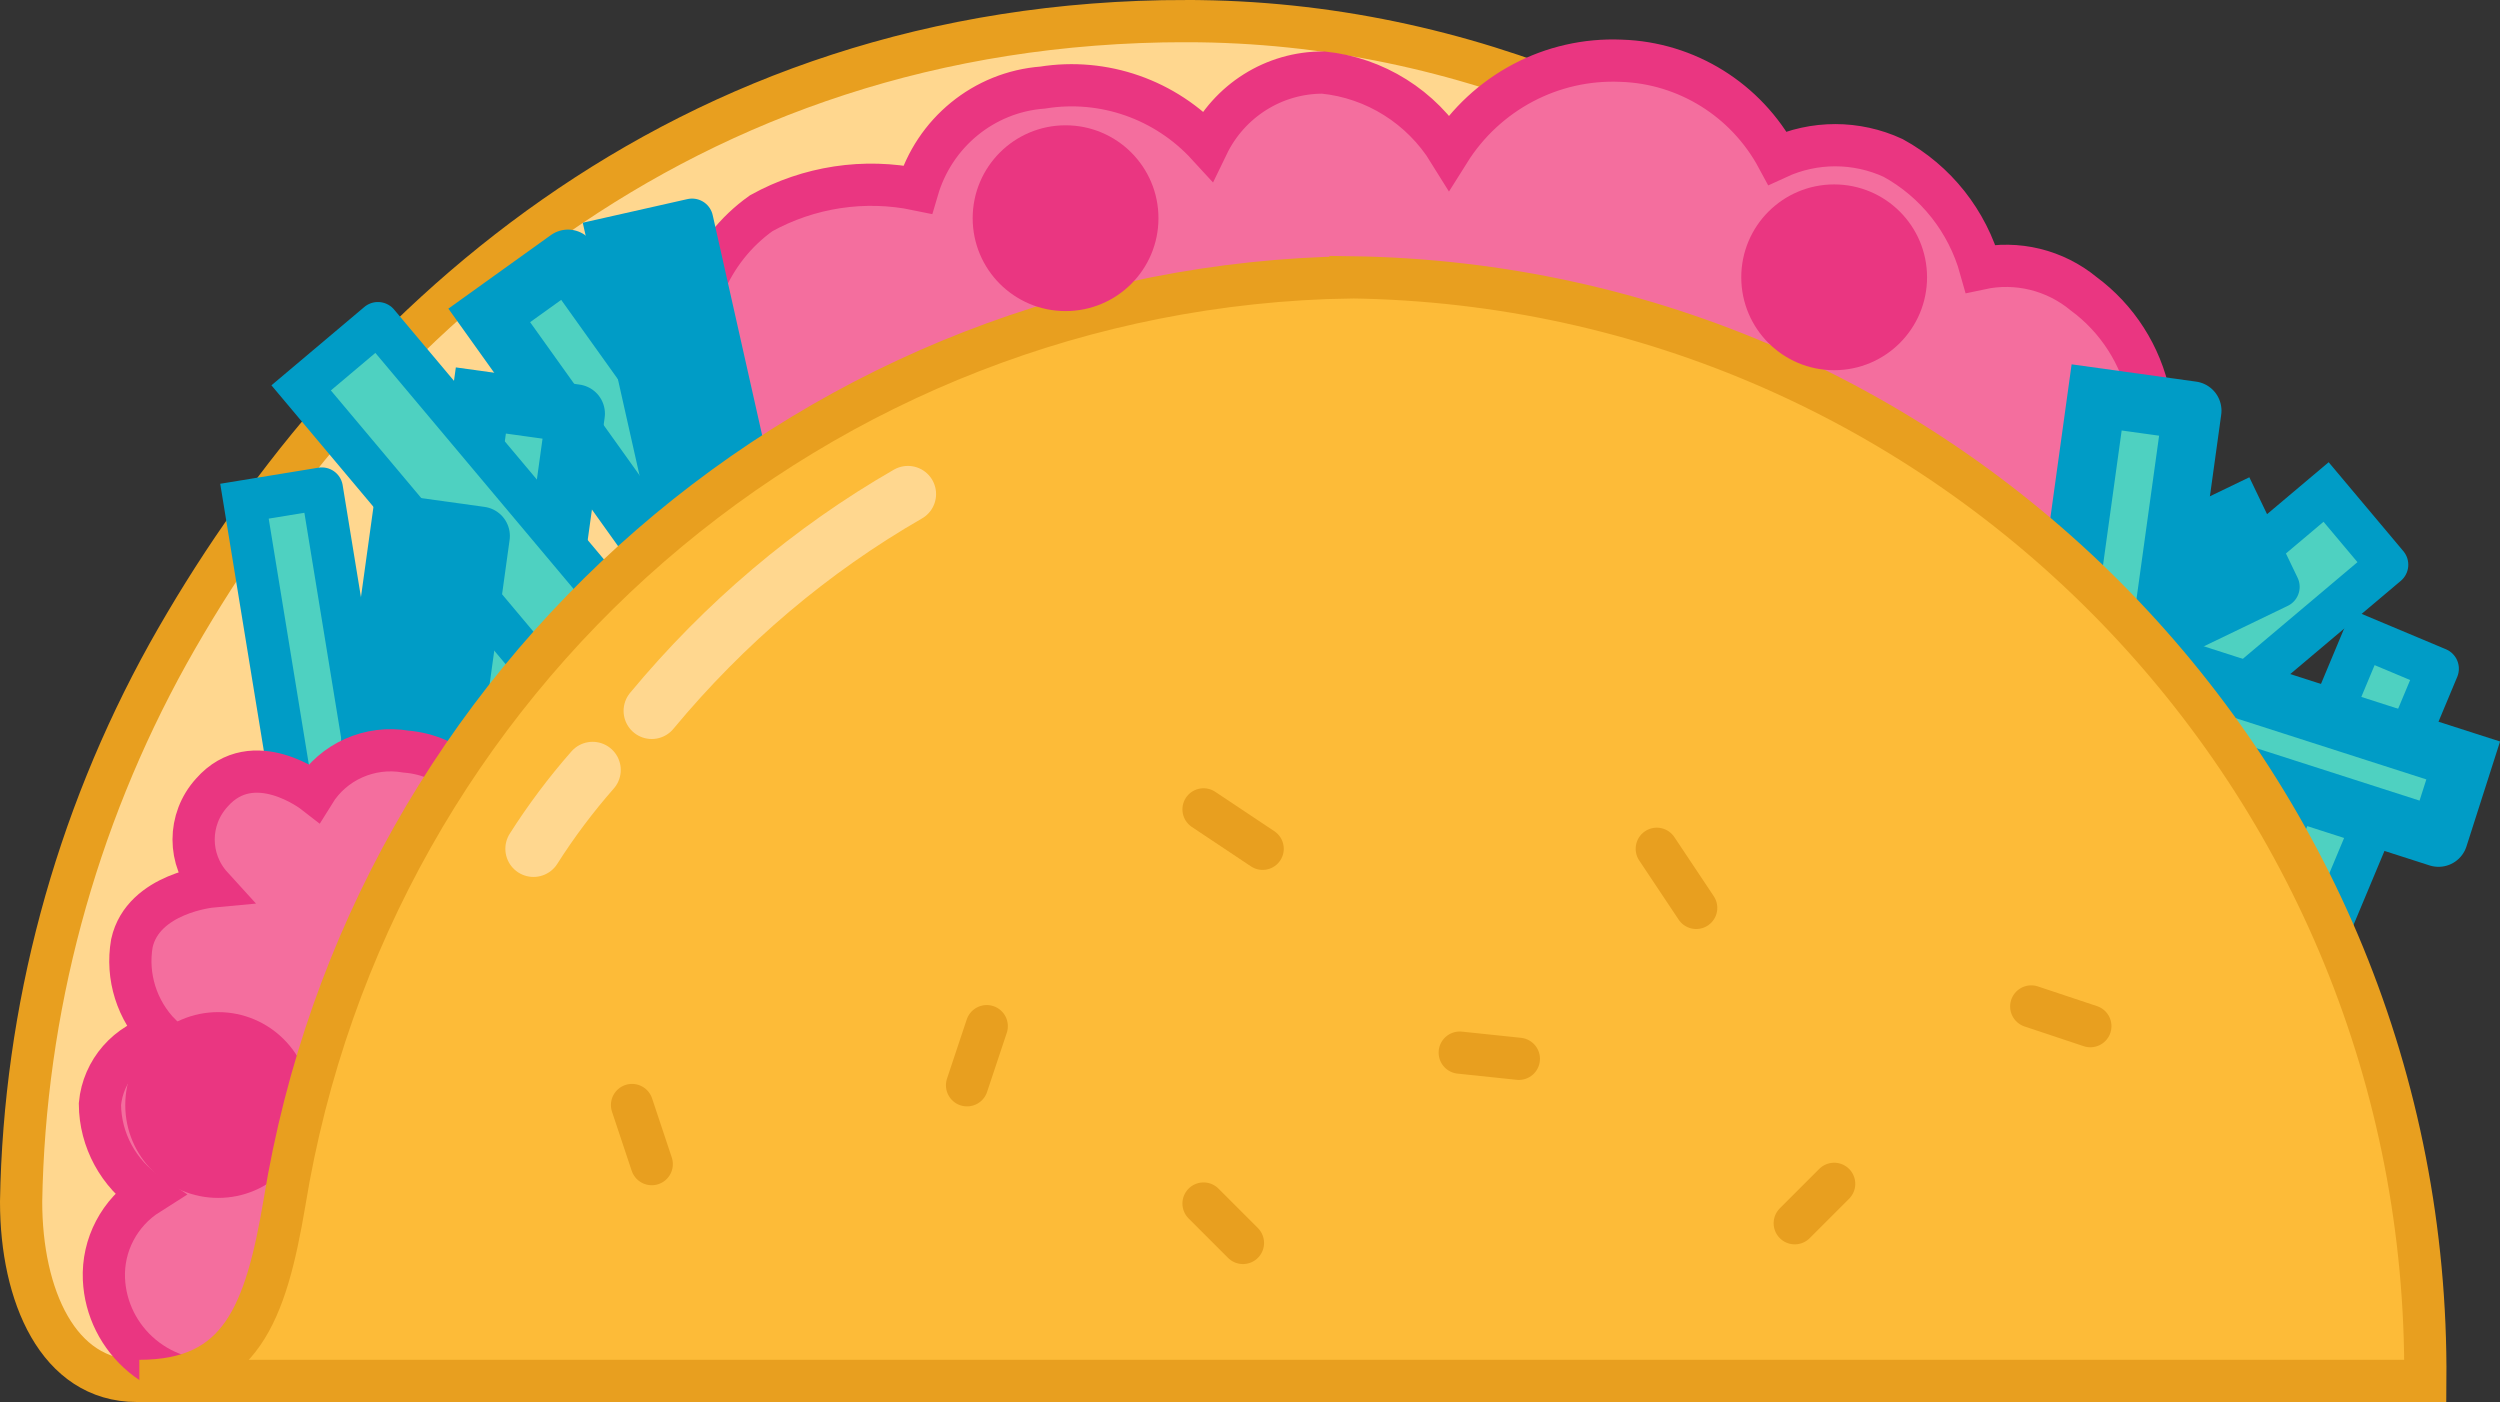 <svg version="1.1" xmlns="http://www.w3.org/2000/svg" xmlns:xlink="http://www.w3.org/1999/xlink" width="79.929" height="44.824" viewBox="0,0,79.929,44.824"><rect x="0" y="0" width="79.929" height="44.824" fill="#333333" stroke="none"/><g transform="translate(-200.287,-157.588)"><g data-paper-data="{&quot;isPaintingLayer&quot;:true}" fill-rule="nonzero" stroke-linejoin="miter" stroke-miterlimit="10" stroke-dasharray="" stroke-dashoffset="0" style="mix-blend-mode: normal"><g data-paper-data="{&quot;index&quot;:null}"><path d="M238.215,158.263c18.048,0 31.773,15.217 35.015,26.63c1.378,5.503 1.778,11.204 1.181,16.844h-69.754c-2.514,0 -3.695,-2.728 -3.695,-5.732c0.105,-6.134 1.719,-12.15 4.7,-17.52c5.756,-10.287 16.339,-20.223 32.552,-20.223z" fill="#ffd78f" stroke="#e89f1f" stroke-width="1.35" stroke-linecap="butt"/><path d="M210.576,173.207l1.752,10.73l-2.473,0.406l-1.752,-10.731l2.473,-0.405" fill="#4ed1c1" stroke="#009cc6" stroke-width="1.35" stroke-linecap="round"/><path d="M226.802,168.175l-2.539,10.572l-2.436,-0.587l2.539,-10.571l2.436,0.587" fill="#ffffff" stroke="#000000" stroke-width="1.8" stroke-linecap="round"/><path d="M218.446,165.866l6.294,8.808l-2.517,1.806l-6.294,-8.808l2.517,-1.806" fill="#4ed1c1" stroke="#009cc6" stroke-width="1.875" stroke-linecap="round"/><path d="M218.69,170.813l-1.867,13.481l-3.029,-0.421l1.867,-13.481l3.029,0.421" fill="#4ed1c1" stroke="#009cc6" stroke-width="1.875" stroke-linecap="round"/><path d="M212.37,167.919l9.149,10.894l-2.455,2.07l-9.149,-10.894l2.454,-2.069" fill="#4ed1c1" stroke="#009cc6" stroke-width="1.35" stroke-linecap="round"/><path d="M215.651,174.723l-1.492,10.77l-2.557,-0.355l1.492,-10.77l2.557,0.355" fill="#009cc6" stroke="#009cc6" stroke-width="1.875" stroke-linecap="round"/><path d="M278.226,178.968l-4.193,10.029l-2.381,-0.999l4.193,-10.029l2.381,0.999" fill="#4ed1c1" stroke="#009cc6" stroke-width="1.35" stroke-linecap="round"/><path d="M276.609,175.643l-8.303,7.001l-1.952,-2.325l8.302,-7.001l1.953,2.325" fill="#4ed1c1" stroke="#009cc6" stroke-width="1.35" stroke-linecap="round"/><path d="M273.136,176.351l-9.778,4.715l-1.25,-2.602l9.778,-4.715l1.25,2.602" fill="#009cc6" stroke="#009cc6" stroke-width="1.35" stroke-linecap="round"/><path d="M278.25,184.364l-10.333,-3.32l0.789,-2.463l10.333,3.32l-0.788,2.463" fill="#4ed1c1" stroke="#009cc6" stroke-width="1.875" stroke-linecap="round"/><path d="M210.434,201.71h-2.939c-0.957,0.121 -1.922,-0.159 -2.66,-0.772c-0.738,-0.613 -1.183,-1.503 -1.225,-2.454c-0.049,-1.094 0.496,-2.132 1.431,-2.723c-0.968,-0.647 -1.551,-1.721 -1.559,-2.874c0.1,-1.073 0.881,-1.965 1.942,-2.218c-0.762,-0.774 -1.105,-1.861 -0.92,-2.925c0.358,-1.613 2.556,-1.815 2.556,-1.815c-0.777,-0.853 -0.777,-2.147 0,-3c1.329,-1.512 3.271,0 3.271,0c0.613,-0.992 1.78,-1.512 2.94,-1.311c1.408,0.115 2.561,1.149 2.811,2.521z" fill="#f46e9e" stroke="#ea3681" stroke-width="1.35" stroke-linecap="round"/><path d="M267.31,177.795l-43.36,-3.31c-0.708,-1.552 -1.212,-3.191 -1.499,-4.876c-0.319,-2.012 0.525,-4.032 2.174,-5.204c1.525,-0.844 3.296,-1.113 4.998,-0.758c0.534,-1.82 2.126,-3.118 3.999,-3.259c1.952,-0.313 3.93,0.379 5.273,1.845c0.69,-1.428 2.126,-2.331 3.698,-2.325c1.656,0.167 3.142,1.1 4.024,2.527c1.187,-1.893 3.283,-3 5.498,-2.905c2.094,0.065 3.997,1.248 4.998,3.107c1.174,-0.542 2.524,-0.542 3.698,0c1.368,0.748 2.378,2.024 2.799,3.537c1.164,-0.25 2.377,0.047 3.298,0.808c1.077,0.795 1.825,1.965 2.099,3.285z" fill="#f46e9e" stroke="#ea3681" stroke-width="1.35" stroke-linecap="round"/><path d="M270.374,170.718l-1.491,10.77l-3.054,-0.424l1.491,-10.77l3.054,0.424" fill="#4ed1c1" stroke="#009cc6" stroke-width="1.875" stroke-linecap="round"/><path d="M222.414,164.612l2.499,11.122l-2.689,0.607l-2.499,-11.122l2.689,-0.607" fill="#009cc6" stroke="#009cc6" stroke-width="1.35" stroke-linecap="round"/><path d="M209.044,191.135c0.456,0.456 0.738,1.086 0.738,1.782c0,0.696 -0.282,1.326 -0.738,1.782c-0.456,0.456 -1.086,0.738 -1.782,0.738c-0.696,0 -1.326,-0.282 -1.782,-0.738c-0.456,-0.456 -0.738,-1.086 -0.738,-1.782c0,-0.696 0.282,-1.326 0.738,-1.782c0.456,-0.456 1.086,-0.738 1.782,-0.738c0.696,0 1.326,0.282 1.782,0.738z" fill="#ea3681" stroke="#ea3681" stroke-width="0.9" stroke-linecap="round"/><path d="M243.467,166.454c19.162,0.263 34.515,16.028 34.361,35.284h-73.086c3.235,0 4.038,-2.142 4.64,-5.696c2.741,-16.85 17.096,-29.311 34.085,-29.588z" fill="#fdbb38" stroke="#e89f1f" stroke-width="1.35" stroke-linecap="butt"/><path d="M260.71,164.672c0.456,0.456 0.738,1.086 0.738,1.782c0,0.696 -0.282,1.326 -0.738,1.782c-0.456,0.456 -1.086,0.738 -1.782,0.738c-0.696,0 -1.326,-0.282 -1.782,-0.738c-0.456,-0.456 -0.738,-1.086 -0.738,-1.782c0,-0.696 0.282,-1.326 0.738,-1.782c0.456,-0.456 1.086,-0.738 1.782,-0.738c0.696,0 1.326,0.282 1.782,0.738z" fill="#ea3681" stroke="#ea3681" stroke-width="0.9" stroke-linecap="round"/><path d="M236.137,162.782c0.456,0.456 0.738,1.086 0.738,1.782c0,0.696 -0.282,1.326 -0.738,1.782c-0.456,0.456 -1.086,0.738 -1.782,0.738c-0.696,0 -1.326,-0.282 -1.782,-0.738c-0.456,-0.456 -0.738,-1.086 -0.738,-1.782c0,-0.696 0.282,-1.326 0.738,-1.782c0.456,-0.456 1.086,-0.738 1.782,-0.738c0.696,0 1.326,0.282 1.782,0.738z" fill="#ea3681" stroke="#ea3681" stroke-width="0.9" stroke-linecap="round"/><path d="M257.668,196.697l1.26,-1.26" fill="none" stroke="#e89f1f" stroke-width="1.35" stroke-linecap="round"/><path d="M248.847,191.44l-1.89,-0.198" fill="none" stroke="#e89f1f" stroke-width="1.35" stroke-linecap="round"/><path d="M221.124,194.807l-0.63,-1.89" fill="none" stroke="#e89f1f" stroke-width="1.35" stroke-linecap="round"/><path d="M253.257,184.725l1.26,1.89" fill="none" stroke="#e89f1f" stroke-width="1.35" stroke-linecap="round"/><path d="M265.229,189.766l1.89,0.63" fill="none" stroke="#e89f1f" stroke-width="1.35" stroke-linecap="round"/><path d="M238.766,196.067l1.26,1.26" fill="none" stroke="#e89f1f" stroke-width="1.35" stroke-linecap="round"/><path d="M238.766,183.465l1.89,1.26" fill="none" stroke="#e89f1f" stroke-width="1.35" stroke-linecap="round"/><path d="M231.835,190.396l-0.63,1.89" fill="none" stroke="#e89f1f" stroke-width="1.35" stroke-linecap="round"/><path d="M217.344,184.725c0.559,-0.88 1.19,-1.723 1.89,-2.52" fill="none" stroke="#ffd78f" stroke-width="1.8" stroke-linecap="round"/><path d="M221.124,180.315c2.329,-2.808 5.102,-5.155 8.191,-6.931" fill="none" stroke="#ffd78f" stroke-width="1.8" stroke-linecap="round"/></g></g></g></svg>